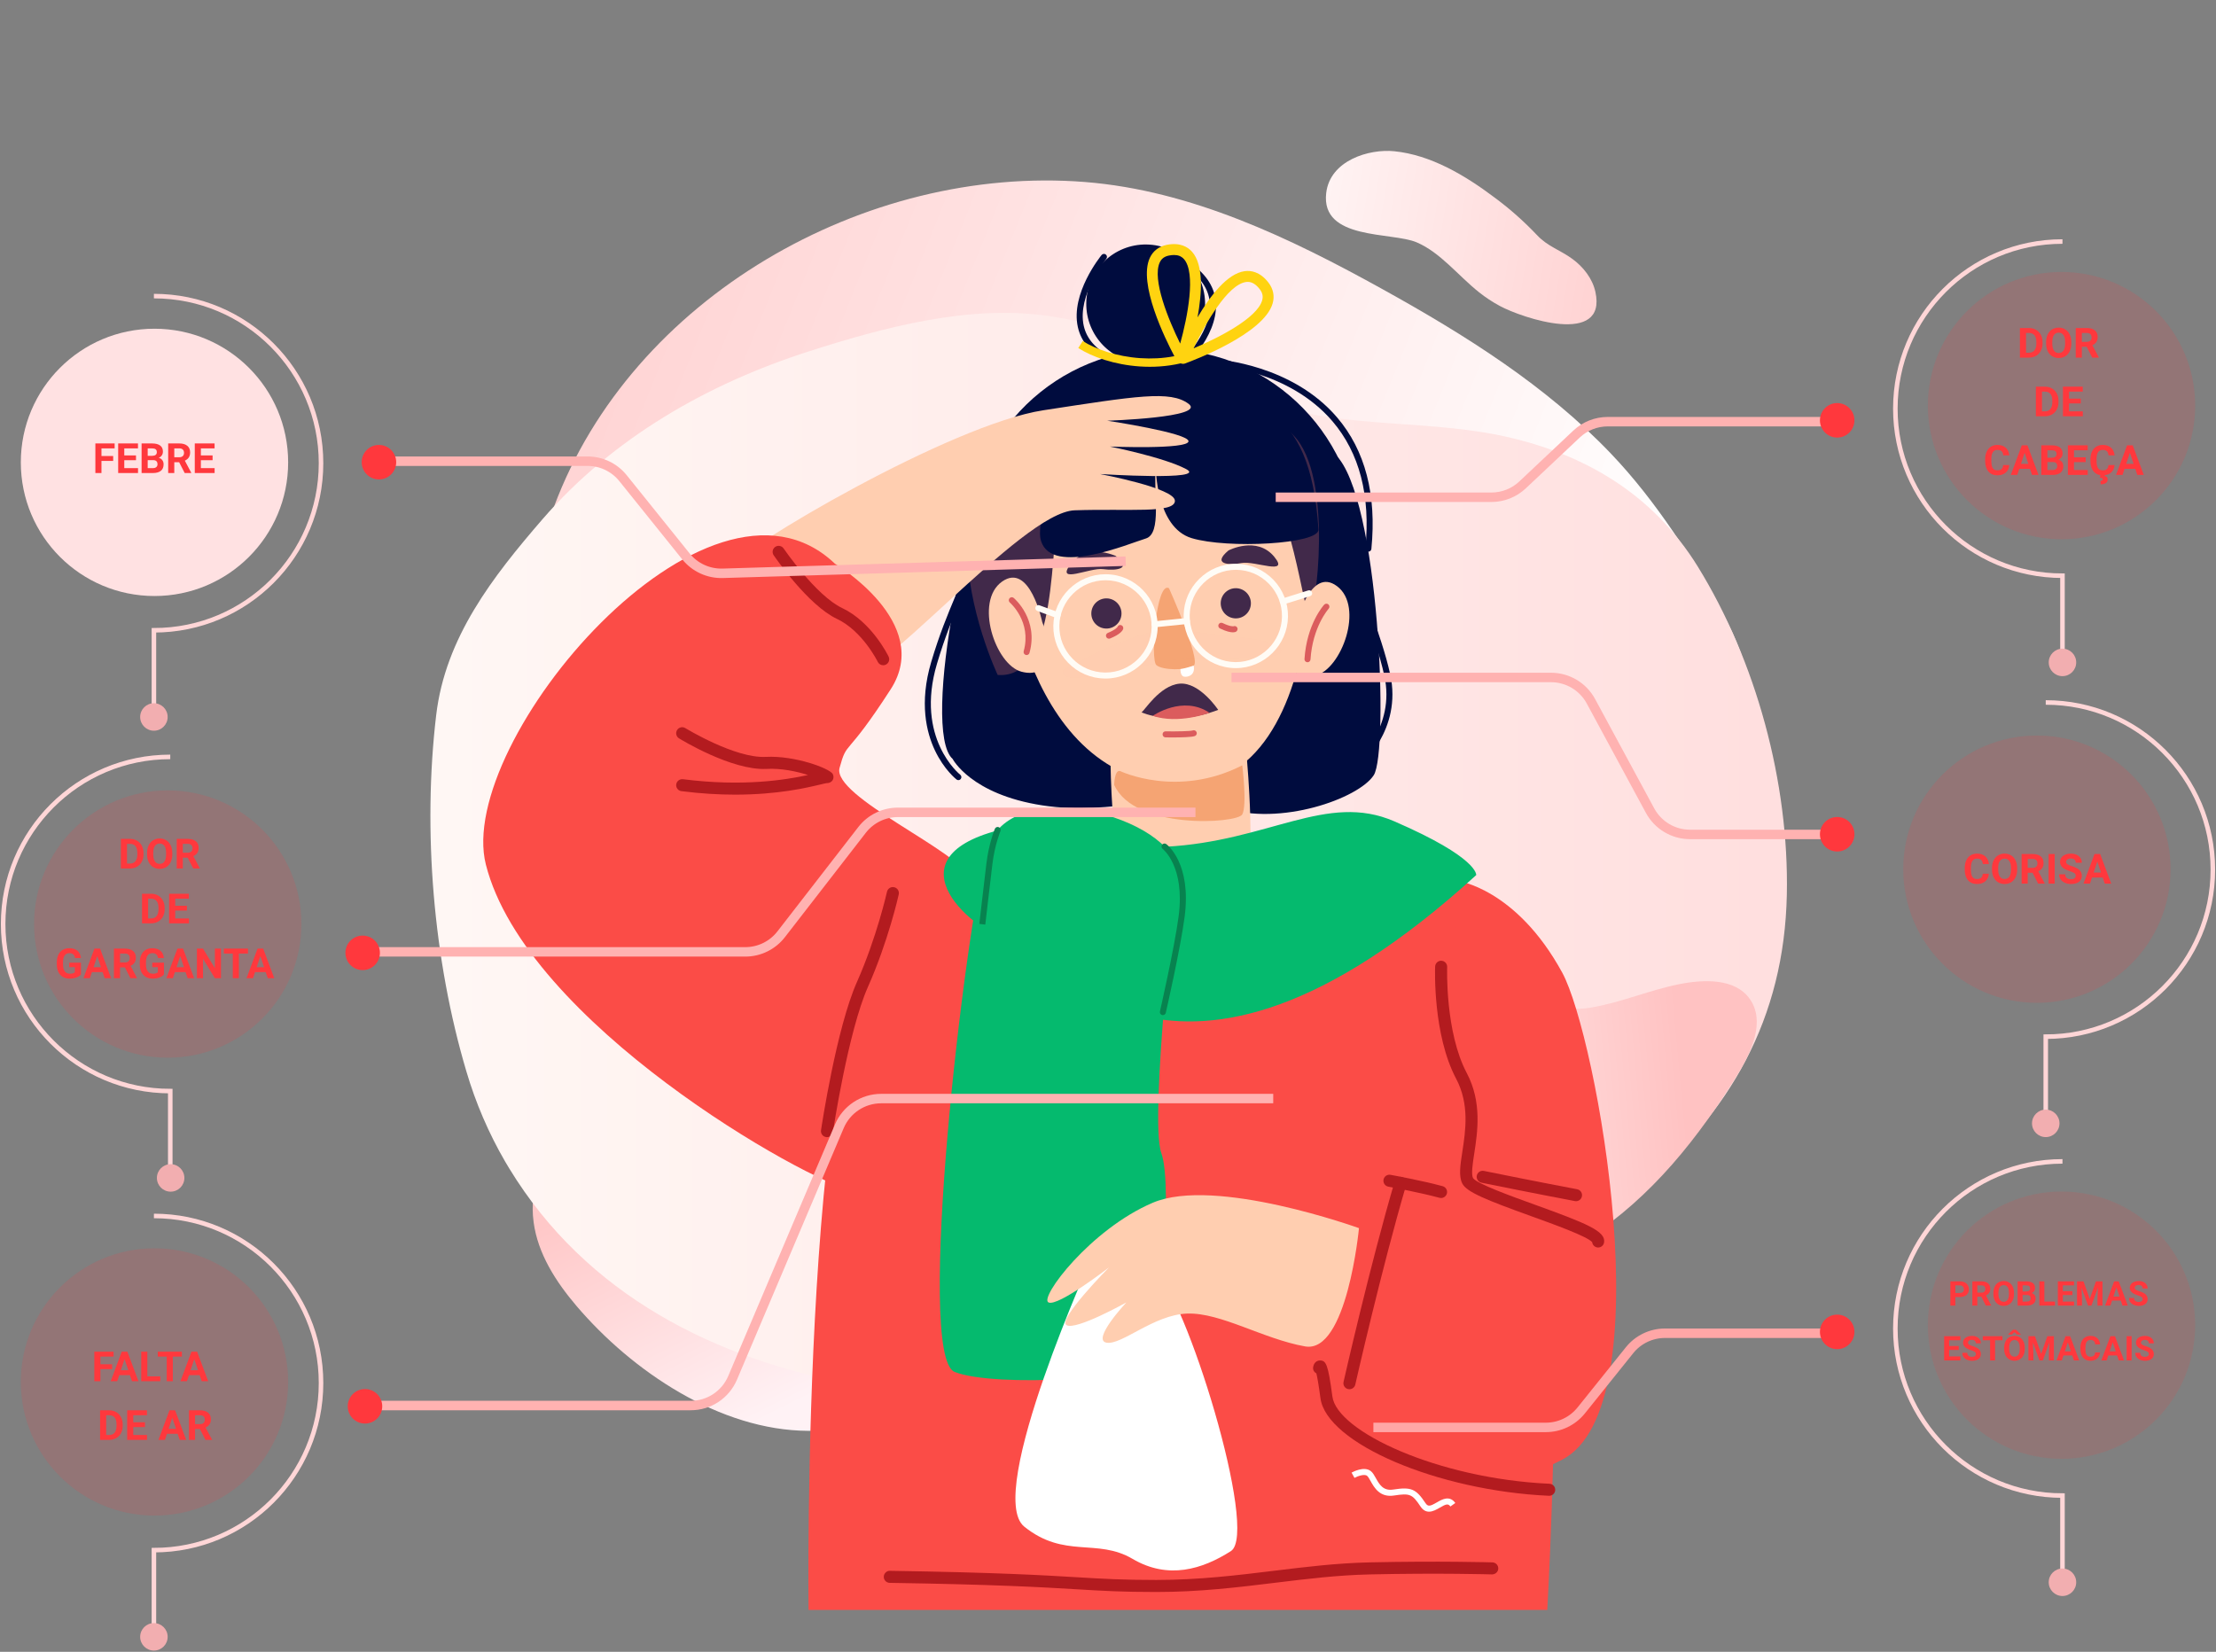 <svg width="1171" height="873" viewBox="0 0 1171 873" fill="none" xmlns="http://www.w3.org/2000/svg">
<rect x="0" y="0" width="1171" height="873" fill="#808080" stroke="none"/>
<path d="M541.104 722.831C505.933 743.162 469.065 756.386 427.087 756.213C380.298 756.016 333.915 724.621 304.603 690.165C293.712 677.367 284.188 662.576 281.98 645.921C276.894 607.444 312.105 596.499 343.809 596.987C361.679 597.253 378.962 602.206 396.052 607.116C424.425 615.277 456.066 616.005 482.685 629.678C491.62 634.283 498.837 640.469 508.731 643.19C524.123 647.426 540.84 647.672 556.5 651.221C569.875 654.278 585.35 660.518 587.872 673.999C590.443 687.827 577.653 699.319 565.999 707.178C557.754 712.767 549.485 718.002 541.104 722.831Z" fill="url(#paint0_linear)"/>
<path d="M292.8 267.685C333.798 157.432 457.155 86.983 573.386 96.194C629.435 100.644 681.635 125.711 730.793 152.964C774.122 176.984 817.026 203.829 851.439 239.921C874.934 264.556 895.142 296.035 911.325 326.079C935.538 371.07 939.394 435.736 876.184 446.41C861.354 448.916 847.466 446.764 832.717 445.517C820.784 444.501 810.529 449.375 798.64 450.363C768.718 452.857 738.371 449.048 709.089 443.054C649.407 430.812 592.113 408.355 531.679 399.621C482.158 392.487 431.73 394.892 383.114 406.708C362.604 411.695 341.399 418.41 320.815 413.734C270.076 402.19 275.467 336.231 283.946 297.793C286.181 287.56 289.14 277.499 292.8 267.685V267.685Z" fill="url(#paint1_linear)"/>
<path d="M792.509 161.679C804.569 168.201 849.33 183.109 843.062 154.285C841.491 147.107 836.558 140.971 830.873 136.825C824.365 132.061 817.882 130.314 812.235 124.29C805.354 117.033 797.931 110.445 790.063 104.614C773.912 92.421 755.963 81.897 736.832 79.935C723.415 78.564 702.791 84.786 700.803 102.038C697.901 127.154 735.452 122.429 748.644 128.092C761.158 133.446 770.486 145.627 781.515 154.422C784.998 157.194 788.679 159.623 792.509 161.679V161.679Z" fill="url(#paint2_linear)"/>
<path d="M588.693 174.827C614.29 182.519 635.899 198.124 660.184 209.006C700.615 227.12 748.483 221.127 791.926 229.97C836.226 238.999 873.347 260.801 897.191 299.487C927.983 349.418 945.44 413.489 944.213 472.875C942.855 538.246 914.357 588.428 864.751 629.388C815.174 670.325 755.988 698.257 694.502 716.089C688.57 717.814 682.619 719.419 676.619 720.929C541.845 754.768 350.563 751.261 269.103 617.528C268.357 616.306 267.629 615.08 266.895 613.836C258.204 598.843 251.339 582.863 246.447 566.237C228.958 507.334 223.276 438.982 230.489 377.981C235.331 336.916 260.321 304.898 286.665 274.42C323.678 231.601 373.853 202.877 427.337 185.728C466.943 173.031 512.012 160.897 553.895 166.978C565.674 168.721 577.306 171.345 588.693 174.827Z" fill="url(#paint3_linear)"/>
<path d="M902.258 591.85C878.601 624.876 850.466 652.125 812.152 669.277C769.445 688.392 714.243 678.916 673.331 659.613C658.132 652.445 643.356 642.897 634.477 628.635C613.977 595.678 641.541 571.187 670.626 558.559C687.016 551.433 704.803 548.818 722.397 546.245C751.612 541.979 780.737 529.595 810.625 531.075C820.665 531.586 829.79 534.246 839.926 532.645C855.695 530.157 871.026 523.488 886.756 520.264C900.202 517.533 916.873 516.838 924.73 528.078C932.774 539.616 925.86 555.36 918.484 567.325C913.278 575.816 907.903 583.996 902.258 591.85Z" fill="url(#paint4_linear)"/>
<path d="M506.432 412.303C506.091 412.303 505.748 412.194 505.455 411.969C505.188 411.759 498.859 406.76 494.026 396.563C489.594 387.211 485.658 371.535 492.066 349.922C496.412 335.26 500.768 324.837 504.609 315.635C511.583 298.941 516.623 286.879 517.03 261.307C517.043 260.432 517.689 259.681 518.643 259.742C519.525 259.758 520.225 260.477 520.212 261.358C519.795 287.54 514.389 300.481 507.545 316.863C503.734 325.989 499.416 336.329 495.117 350.828C483.431 390.231 507.17 409.27 507.412 409.455C508.102 409.996 508.226 410.995 507.689 411.689C507.374 412.093 506.906 412.303 506.432 412.303Z" fill="#000C3E"/>
<path d="M636.799 161.036C636.561 178.37 622.316 192.233 604.979 191.994C587.645 191.756 573.785 177.511 574.021 160.174C574.259 142.84 588.507 128.98 605.841 129.216C623.175 129.454 637.038 143.702 636.799 161.036Z" fill="#000C3E"/>
<path d="M503.394 401.09C503.394 401.09 513.051 419.859 550.808 425.646C588.563 431.431 617.749 417.125 647.024 426.963C676.299 436.805 717.907 422.092 725.928 409.699C733.952 397.306 729.001 262.283 705.577 240.18C682.153 218.076 561.792 202.021 536.433 229.139C511.075 256.26 486.55 386.269 503.394 401.09Z" fill="#000C3E"/>
<path d="M717.938 289.381C717.155 346.509 670.209 392.186 613.078 391.403C555.95 390.62 510.273 343.671 511.055 286.543C511.841 229.415 558.788 183.738 615.916 184.52C673.044 185.306 718.721 232.253 717.938 289.381Z" fill="#000C3E"/>
<path d="M529.966 286.087C529.966 286.087 537.198 411.521 622.201 414.925C707.201 418.33 702.915 241.46 671.801 225.364C640.687 209.271 512.587 215.472 529.966 286.087Z" fill="#FFCEB0"/>
<path d="M617.744 310.892C617.744 310.892 634.871 349.146 630.761 351.806C626.65 354.462 614.432 354.297 611.075 351.535C607.719 348.773 611.012 306.727 617.744 310.892Z" fill="#F5A473"/>
<path d="M592.633 324.427C592.522 328.83 588.863 332.311 584.46 332.2C580.056 332.092 576.575 328.433 576.687 324.029C576.795 319.626 580.454 316.145 584.86 316.253C589.264 316.364 592.745 320.023 592.633 324.427Z" fill="#41294A"/>
<path d="M661.01 319.046C660.899 323.449 657.24 326.93 652.836 326.819C648.433 326.711 644.952 323.052 645.064 318.648C645.172 314.244 648.831 310.764 653.237 310.872C657.641 310.983 661.122 314.642 661.01 319.046Z" fill="#41294A"/>
<path d="M595.202 217.554C595.202 217.554 565.118 232.995 559.986 260.759C554.851 288.523 559.525 359.192 527.205 356.714C527.205 356.714 461.451 218.197 595.202 217.554" fill="#41294A"/>
<path d="M611.256 217.774C608.542 219.817 642.679 218.923 662.759 242.121C682.842 265.319 688.881 324.343 691.926 325.368C694.971 326.396 705.257 251.736 683.329 229.9C661.4 208.067 626.7 206.152 611.256 217.774Z" fill="#41294A"/>
<path d="M684.725 330.584C684.725 330.584 692.103 298.964 706.542 309.814C720.98 320.664 708.938 353.808 694.998 357.12C681.062 360.432 677.372 346.967 684.725 330.584Z" fill="#FFCEB0"/>
<path d="M550.746 328.747C550.746 328.747 544.236 296.936 529.505 307.385C514.777 317.834 525.906 351.299 539.747 354.993C553.591 358.684 557.647 345.327 550.746 328.747Z" fill="#FFCEB0"/>
<path d="M649.183 290.911C649.183 290.911 664.195 282.992 673.444 294.37C681.58 304.373 663.011 296.266 656.177 297.561C649.339 298.859 640.31 298.293 649.183 290.911Z" fill="#41294A"/>
<path d="M589.527 293.794C589.527 293.794 574.13 286.651 565.473 298.484C557.859 308.891 575.989 299.845 582.883 300.794C589.775 301.739 598.767 300.711 589.527 293.794Z" fill="#41294A"/>
<path d="M643.732 375.181C643.732 375.181 633.939 360.382 623.344 361.315C612.745 362.25 604.622 375.89 603.197 376.463C603.197 376.463 619.736 384.229 643.732 375.181" fill="#41294A"/>
<path d="M584.172 306.668C570.914 306.668 559.979 317.461 559.794 330.722C559.708 337.232 562.158 343.392 566.702 348.062C571.245 352.73 577.332 355.349 583.845 355.438L584.185 355.441C597.443 355.441 608.379 344.652 608.56 331.39C608.745 317.947 597.959 306.859 584.513 306.671L584.172 306.668ZM584.185 358.623L583.8 358.619C576.438 358.521 569.556 355.555 564.42 350.28C559.285 345.002 556.514 338.04 556.612 330.677C556.819 315.685 569.183 303.486 584.172 303.486L584.557 303.49C599.757 303.7 611.949 316.236 611.742 331.432C611.539 346.424 599.174 358.623 584.185 358.623Z" fill="#FFFCF6"/>
<path d="M653.038 301.156C639.777 301.156 628.841 311.949 628.66 325.21C628.475 338.65 639.264 349.741 652.707 349.926L653.048 349.929C666.309 349.929 677.245 339.14 677.426 325.878C677.515 319.365 675.062 313.206 670.522 308.535C665.978 303.87 659.891 301.249 653.378 301.159L653.038 301.156ZM653.048 353.111L652.666 353.108C637.463 352.898 625.271 340.362 625.478 325.166C625.685 310.173 638.046 297.975 653.038 297.975L653.423 297.978C660.786 298.076 667.668 301.042 672.8 306.317C677.938 311.596 680.71 318.557 680.608 325.92C680.401 340.912 668.037 353.111 653.048 353.111Z" fill="#FFFCF6"/>
<path d="M558.887 326.728C558.705 326.728 558.517 326.696 558.339 326.632L548.135 322.884C547.311 322.579 546.888 321.666 547.191 320.838C547.493 320.017 548.412 319.601 549.233 319.896L559.434 323.641C560.261 323.947 560.681 324.86 560.379 325.687C560.143 326.33 559.536 326.728 558.887 326.728Z" fill="#FFFCF6"/>
<path d="M677.873 319.497C677.196 319.497 676.566 319.061 676.356 318.38C676.092 317.544 676.559 316.65 677.399 316.385L691.345 312.033C692.178 311.766 693.076 312.24 693.337 313.076C693.601 313.916 693.133 314.807 692.293 315.071L678.347 319.427C678.192 319.475 678.029 319.497 677.873 319.497Z" fill="#FFFCF6"/>
<path d="M610.759 246.943C610.759 246.943 610.788 278.674 629.69 284.404C648.59 290.138 697.21 287.608 696.717 279.854C692.265 209.847 659.357 213.369 631.873 204.409C583.673 188.701 544.251 267.401 550.153 286.002C556.055 304.599 596.737 287.233 605.445 284.617C614.151 281.999 609.327 260.436 610.759 246.943" fill="#000C3E"/>
<g opacity="0.21">
<g opacity="0.21">
<path opacity="0.21" d="M562.015 354.112C562.015 354.112 604.895 329.371 623.715 332.83C642.535 336.291 675.565 336.832 677.06 343.584C678.559 350.332 635.185 347.291 621.844 348.589C608.503 349.887 557.287 365.245 562.015 354.112Z" fill="#DB5C5D"/>
</g>
</g>
<path d="M586.013 337.556C585.386 337.556 584.791 337.184 584.539 336.564C584.209 335.752 584.6 334.823 585.414 334.492C589.726 332.736 590.524 331.352 590.531 331.339C590.814 330.506 591.686 330.118 592.526 330.413C593.356 330.697 593.773 331.664 593.49 332.498C593.289 333.083 592.204 335.164 586.611 337.439C586.413 337.518 586.213 337.556 586.013 337.556Z" fill="#DB5C5D"/>
<path d="M651.524 334.188C650.242 334.188 648.078 333.8 644.68 332.143C643.888 331.761 643.56 330.809 643.945 330.017C644.327 329.228 645.284 328.904 646.07 329.285C650.261 331.325 651.82 330.984 651.839 330.984C652.65 330.644 653.516 331.042 653.859 331.85C654.203 332.658 653.764 333.613 652.952 333.959C652.742 334.048 652.291 334.188 651.524 334.188Z" fill="#DB5C5D"/>
<path d="M610.128 331.541C609.323 331.541 608.629 330.934 608.546 330.113C608.457 329.238 609.094 328.455 609.969 328.369L627.042 326.626C627.898 326.517 628.696 327.17 628.785 328.045C628.875 328.92 628.238 329.702 627.363 329.788L610.29 331.532C610.236 331.538 610.182 331.541 610.128 331.541Z" fill="#FFFCF6"/>
<path d="M586.487 191.566C586.255 191.566 586.016 191.515 585.794 191.404C576.767 187.016 571.307 180.758 569.557 172.8C565.676 155.132 581.46 135.584 582.135 134.759C582.695 134.079 583.694 133.98 584.371 134.537C585.052 135.094 585.154 136.093 584.597 136.774C584.441 136.964 569.112 155.969 572.666 172.126C574.196 179.081 579.08 184.605 587.184 188.547C587.973 188.929 588.304 189.883 587.919 190.672C587.645 191.235 587.079 191.566 586.487 191.566Z" fill="#000C3E"/>
<path d="M622.817 196.295C622.375 196.295 621.936 196.11 621.621 195.754C621.041 195.092 621.105 194.09 621.767 193.507C621.951 193.345 640.196 177.122 639.343 160.599C638.977 153.488 635.067 147.236 627.72 142.014C627.004 141.508 626.835 140.516 627.345 139.797C627.854 139.084 628.846 138.915 629.562 139.424C637.742 145.234 642.105 152.307 642.521 160.446C643.444 178.509 624.665 195.197 623.864 195.9C623.561 196.164 623.189 196.295 622.817 196.295Z" fill="#000C3E"/>
<path d="M717.447 405.181C716.986 405.181 716.528 404.984 716.213 404.593C715.659 403.915 715.761 402.913 716.442 402.356C716.652 402.184 737.578 384.707 731.517 357.058C729.181 346.399 725.087 334.671 720.75 322.256C713.231 300.725 705.455 278.459 704.822 256.874C704.797 255.993 705.49 255.265 706.368 255.236C707.192 255.265 707.978 255.901 708.004 256.779C708.624 277.874 716.315 299.904 723.753 321.206C728.122 333.717 732.249 345.53 734.625 356.374C741.113 385.98 718.679 404.641 718.449 404.825C718.154 405.064 717.8 405.181 717.447 405.181Z" fill="#000C3E"/>
<path d="M723.098 291.552C723.047 291.552 722.993 291.549 722.939 291.546C722.067 291.46 721.428 290.68 721.513 289.805C724.262 261.968 718.405 239.375 704.109 222.642C681.09 195.709 643.691 193.236 643.319 193.214C642.441 193.163 641.77 192.412 641.824 191.531C641.871 190.656 642.626 189.962 643.501 190.039C643.892 190.061 682.639 192.619 706.527 220.574C721.408 237.991 727.517 261.389 724.679 290.117C724.6 290.941 723.906 291.552 723.098 291.552Z" fill="#000C3E"/>
<path d="M609.154 378.321C609.154 378.321 625.008 367.198 639.167 376.734C639.167 376.734 622.635 382.929 609.154 378.321Z" fill="#DB5C5D"/>
<path d="M619.644 389.741C618.079 389.741 616.733 389.725 615.903 389.713C615.025 389.7 614.325 388.978 614.337 388.096C614.35 387.218 614.951 386.505 615.954 386.531C621.961 386.61 629.139 386.464 630.256 386.041C631.073 385.729 631.996 386.136 632.311 386.954C632.626 387.775 632.225 388.688 631.407 389.006C629.816 389.624 623.911 389.741 619.644 389.741Z" fill="#DB5C5D"/>
<path d="M542.48 346.204C542.337 346.204 542.194 346.185 542.051 346.144C541.204 345.908 540.711 345.033 540.946 344.184C545.299 328.584 533.743 318.539 533.625 318.437C532.957 317.871 532.874 316.865 533.444 316.194C534.01 315.526 535.016 315.443 535.687 316.016C536.228 316.474 548.907 327.499 544.01 345.043C543.813 345.743 543.177 346.204 542.48 346.204Z" fill="#DB5C5D"/>
<path d="M690.92 350.004C690.885 350.004 690.853 350.004 690.815 350.001C689.94 349.943 689.275 349.186 689.329 348.311C690.519 329.847 699.367 319.978 699.746 319.567C700.338 318.918 701.343 318.874 701.989 319.465C702.638 320.057 702.683 321.063 702.094 321.712C702.008 321.807 693.618 331.235 692.508 348.515C692.45 349.358 691.75 350.004 690.92 350.004Z" fill="#DB5C5D"/>
<path d="M658.972 401.942C658.972 401.942 664.031 458.535 657.318 467.485C650.604 476.439 608.084 469.722 596.893 467.485C585.703 465.249 585.681 371.648 587.94 377.97C606.623 430.186 657.684 383.978 658.972 401.942Z" fill="#FFCEB0"/>
<path d="M591.986 407.539C591.986 407.539 622.152 422.039 656.445 404.488C656.445 404.488 659.111 425.57 656.445 430.432C653.782 435.294 599.46 438.768 588.766 414.806C588.766 414.806 588.9 406.499 591.986 407.539" fill="#F5A473"/>
<path d="M427.249 850.877H817.622C817.622 850.877 837.562 511.475 788.662 474.567C739.759 437.656 524.486 456.094 473.804 487.622C423.122 519.149 427.249 850.877 427.249 850.877Z" fill="#FB4C47"/>
<path d="M622.153 460.778C622.153 460.778 607.106 591.242 613.674 609.4C620.237 627.558 611.828 708.066 609.155 718.531C606.48 728.995 525.374 733.44 504.445 725.069C483.515 716.698 509.777 491.046 521.492 449.299C533.211 407.548 620.864 432.146 622.153 460.778Z" fill="#05BA6E"/>
<path d="M383.969 300.933C383.969 300.933 416.598 363.425 439.465 364.004C462.335 364.584 539.454 270.668 567.889 269.701C596.328 268.737 620.747 271.496 620.859 264.718C620.97 257.938 581.307 250.537 581.307 250.537C581.307 250.537 638.667 254.19 626.802 247.916C614.941 241.641 586.515 236 586.515 236C586.515 236 627.741 237.664 628.04 233.254C628.339 228.844 585.118 222.35 585.118 222.35C585.118 222.35 637.712 220.671 628.094 213.435C618.472 206.2 600.365 209.34 551.389 216.821C502.409 224.301 391.602 289.689 383.969 300.933Z" fill="#FFCEB0"/>
<path d="M441.214 297.939C441.214 297.939 493.41 329.031 470.683 364.266C446.483 401.785 447.838 390.639 443.654 405.819C439.467 420.999 508.441 450.564 511.578 463.558C514.715 476.549 482.201 636.332 451.745 629.775C425.235 624.07 277.915 540.467 256.743 456.921C240.332 392.15 374.102 233.722 441.214 297.939Z" fill="#FB4C47"/>
<path d="M577.845 662.399C577.845 662.399 520.011 789.802 541.274 806.862C562.538 823.92 579.672 812.806 598.476 823.878C617.283 834.951 635.323 829.415 650.43 819.78C665.537 810.143 626.22 683.392 609.958 671.324C593.697 659.252 580.776 655.778 577.845 662.399Z" fill="white"/>
<path d="M770.001 465.501C770.001 465.501 801.099 469.297 825.51 514.001C843.824 547.541 879.304 743.53 825.51 771.455C771.716 799.378 721.261 784.772 701.736 765.954C682.209 747.136 716.95 650.155 740.108 642.916C763.268 635.68 770.001 465.501 770.001 465.501Z" fill="#FB4C47"/>
<path d="M780.071 462.497C780.071 462.497 781.525 453.435 736.742 434.055C701.004 418.589 670.393 444.692 615.88 447.501C561.368 450.314 566.287 428.707 527.727 438.748C468.222 454.24 515.598 493.245 534.772 497.623C553.945 502.001 618.181 609.986 780.071 462.497Z" fill="#05BA6E"/>
<path d="M623.78 353.601C623.78 353.601 623.614 357.292 625.733 357.626C627.852 357.96 631.769 356.776 630.76 351.803C630.76 351.803 625.447 353.512 623.78 353.601Z" fill="white"/>
<path d="M844.514 659.319C844.365 659.319 844.212 659.31 844.059 659.287C842.589 659.077 841.501 657.894 841.345 656.484C838.695 653.42 820.899 647.003 809.028 642.72C785.509 634.234 774.961 630.038 772.693 625.446C770.768 621.555 771.63 615.942 772.721 608.838C774.449 597.593 776.603 583.594 769.463 570.11C757.134 546.823 758.308 512.282 758.365 510.824C758.435 509.068 759.953 507.662 761.665 507.767C763.421 507.834 764.789 509.313 764.726 511.066C764.71 511.41 763.564 545.372 775.089 567.132C783.212 582.48 780.784 598.271 779.012 609.802C778.162 615.322 777.364 620.537 778.398 622.627C780.326 625.602 798.898 632.303 811.185 636.735C838.879 646.726 848.494 650.744 847.658 656.589C847.432 658.177 846.07 659.319 844.514 659.319Z" fill="#B31B1F"/>
<path d="M761.5 633.159C761.223 633.159 760.943 633.124 760.66 633.048C750.148 630.181 733.816 627.197 733.654 627.165C731.923 626.853 730.777 625.195 731.092 623.468C731.407 621.737 733.059 620.572 734.793 620.906C735.47 621.027 751.554 623.967 762.334 626.907C764.03 627.372 765.029 629.119 764.567 630.814C764.182 632.23 762.9 633.159 761.5 633.159Z" fill="#B31B1F"/>
<path d="M818.653 790.54C818.602 790.54 818.555 790.54 818.507 790.537C759.613 787.868 700.935 762.78 697.763 738.917C696.767 731.417 696.048 727.666 695.603 725.811C694.413 725.219 693.691 723.953 693.904 722.569C694.308 719.947 696.083 719.018 697.493 719.018H697.528C700.732 719.053 701.795 720.93 704.073 738.08C706.535 756.604 759.957 781.514 818.793 784.18C820.55 784.26 821.908 785.746 821.829 787.502C821.752 789.21 820.343 790.54 818.653 790.54Z" fill="#B31B1F"/>
<path d="M713.077 734.227C712.845 734.227 712.609 734.201 712.371 734.15C710.659 733.762 709.583 732.057 709.972 730.342C710.108 729.728 724.025 668.384 737.032 624.256C737.529 622.57 739.31 621.603 740.984 622.105C742.67 622.602 743.634 624.371 743.135 626.057C730.185 669.987 716.316 731.134 716.179 731.748C715.842 733.224 714.531 734.227 713.077 734.227Z" fill="#B31B1F"/>
<path d="M437 600.995C436.844 600.995 436.682 600.982 436.523 600.96C434.786 600.699 433.59 599.077 433.85 597.343C434.178 595.147 442.034 543.301 452.814 519.04C463.294 495.463 468.659 471.559 468.713 471.32C469.088 469.605 470.784 468.533 472.508 468.902C474.223 469.284 475.305 470.986 474.923 472.701C474.704 473.7 469.365 497.468 458.63 521.627C448.2 545.098 440.22 597.756 440.141 598.284C439.905 599.866 438.547 600.995 437 600.995Z" fill="#B31B1F"/>
<path d="M388.497 419.978C380.027 419.978 370.536 419.462 360.088 418.132C358.344 417.91 357.109 416.319 357.332 414.575C357.552 412.832 359.184 411.619 360.889 411.82C392.707 415.873 415.31 412.141 426.961 409.599C421.158 407.744 413.028 405.937 404.915 406.379C386.658 407.238 359.944 390.929 358.815 390.229C357.319 389.306 356.858 387.346 357.781 385.851C358.703 384.355 360.667 383.887 362.159 384.817C362.42 384.976 388.351 400.817 404.587 400.022C420.054 399.207 438.371 406.096 440.035 409.052C440.63 410.105 440.582 411.473 439.904 412.475C439.274 413.401 437.97 413.958 436.825 413.888C436.322 413.945 434.833 414.302 433.385 414.645C426.427 416.312 411.091 419.975 388.497 419.978Z" fill="#B31B1F"/>
<path d="M466.708 351.595C465.525 351.595 464.389 350.933 463.841 349.8C463.762 349.638 455.817 333.5 442.288 327.105C426.93 319.841 409.561 294.524 408.829 293.452C407.84 291.998 408.215 290.015 409.666 289.029C411.123 288.043 413.099 288.421 414.085 289.866C414.257 290.114 431.213 314.823 445.012 321.349C460.602 328.727 469.212 346.287 469.572 347.029C470.335 348.613 469.67 350.51 468.089 351.273C467.644 351.493 467.173 351.595 466.708 351.595Z" fill="#B31B1F"/>
<path d="M614.497 536.502C614.379 536.502 614.258 536.489 614.141 536.46C613.285 536.266 612.747 535.41 612.944 534.558C613.021 534.22 620.609 501.048 622.83 484.197C626.289 457.926 614.522 448.762 614.405 448.673C613.702 448.145 613.555 447.152 614.077 446.449C614.599 445.743 615.585 445.593 616.292 446.112C616.842 446.516 629.709 456.319 625.983 484.611C623.746 501.614 616.123 534.933 616.047 535.264C615.878 536.005 615.222 536.502 614.497 536.502Z" fill="#08824F"/>
<path d="M520.663 488.658L517.503 488.292C517.503 488.292 519.972 466.812 521.261 456.252C522.562 445.599 525.601 438.326 525.731 438.02C526.072 437.206 527.007 436.837 527.815 437.171C528.623 437.514 529.002 438.45 528.662 439.258C528.63 439.328 525.661 446.455 524.42 456.64C523.132 467.19 520.663 488.654 520.663 488.658Z" fill="#08824F"/>
<path d="M611.008 841.386C592.863 841.386 582.885 840.788 569.076 839.961C551.312 838.895 526.988 837.438 470.143 836.553C468.387 836.528 466.984 835.083 467.012 833.324C467.041 831.568 468.587 830.104 470.242 830.19C527.227 831.074 551.634 832.541 569.455 833.61C583.155 834.428 593.05 835.023 611.008 835.023C633.487 835.023 653.653 832.56 673.157 830.18C690.278 828.087 706.447 826.114 723.778 825.729C760.747 824.915 788.374 825.726 788.647 825.729C790.404 825.786 791.785 827.253 791.73 829.006C791.676 830.763 790.194 832.064 788.456 832.092C788.183 832.083 760.712 831.268 723.921 832.092C706.905 832.468 690.885 834.425 673.927 836.496C654.235 838.901 633.875 841.386 611.008 841.386Z" fill="#B31B1F"/>
<path d="M755.143 798.933C753.562 798.933 751.977 798.224 750.597 796.136C746.298 789.642 745 789.108 736.689 790.387C729.171 791.561 726.202 786.232 724.236 782.709C723.58 781.532 722.957 780.422 722.413 779.992C720.949 778.837 717.293 780.224 715.747 781.077L714.204 778.296C714.878 777.921 720.873 774.723 724.385 777.495C725.426 778.319 726.161 779.636 727.014 781.157C728.913 784.552 730.879 788.048 736.202 787.243C745.716 785.773 748.258 786.846 753.25 794.38C754.574 796.385 755.719 796.111 759.248 794.052C761.927 792.481 765.99 790.11 769.019 794.342L766.435 796.194C765.255 794.555 764.186 794.851 760.851 796.798C759.257 797.73 757.202 798.933 755.143 798.933Z" fill="white"/>
<path d="M718.124 649.085C718.124 649.085 642.125 621.605 609.153 635.662C576.181 649.715 549.009 685.949 554.042 688.345C559.076 690.744 586.012 669.852 586.012 669.852C586.012 669.852 558.544 697.61 563.638 700.388C568.732 703.165 595.201 688.345 595.201 688.345C595.201 688.345 576.725 708.097 584.66 709.608C592.595 711.12 609.608 694.845 627.349 694.234C645.094 693.62 667.455 707.642 689.638 711.59C711.818 715.536 718.124 649.085 718.124 649.085Z" fill="#FFCEB0"/>
<path d="M832.818 634.841C832.621 634.841 832.423 634.821 832.223 634.783C832 634.745 809.62 630.513 782.865 625.073C781.143 624.723 780.03 623.043 780.38 621.321C780.727 619.6 782.403 618.486 784.131 618.84C810.842 624.268 833.184 628.49 833.407 628.534C835.134 628.859 836.267 630.523 835.939 632.251C835.653 633.778 834.317 634.841 832.818 634.841Z" fill="#B31B1F"/>
<path fill-rule="evenodd" clip-rule="evenodd" d="M620.41 134.77C619.579 134.77 618.676 134.867 617.697 135.06C615.312 135.539 613.767 136.698 612.839 138.709C608.702 147.662 617.424 168.987 623.656 181.586C627.507 167.61 632.122 144.248 625.601 136.887C624.345 135.471 622.636 134.77 620.41 134.77ZM623.839 192.049C623.939 192.068 624.04 192.082 624.142 192.091C624.474 192.219 624.828 192.284 625.186 192.284C625.517 192.284 625.849 192.23 626.172 192.112C630.422 190.563 667.844 176.528 672.505 160.356C673.626 156.467 672.837 152.633 670.225 149.274C665.782 143.554 660.982 142.874 657.735 143.306C648.524 144.535 639.457 156.435 632.808 167.74C635.16 154.863 636.066 139.993 629.922 133.057C627.755 130.608 623.673 127.984 616.568 129.399C612.398 130.23 609.294 132.616 607.598 136.29C601.32 149.887 615.762 179.17 620.575 188.244C614.506 189.416 608.402 189.68 602.563 189.283C589.984 188.428 578.834 184.517 572.177 180.237L569.798 183.938C577.164 188.674 589.052 192.775 602.265 193.673C609.194 194.144 616.543 193.737 623.839 192.049ZM659.327 148.971C659.054 148.971 658.777 148.988 658.5 149.03C648.744 150.328 636.957 171.018 630.725 184.108C643.68 178.653 664.228 168.234 666.957 158.76C667.571 156.627 667.159 154.741 665.668 152.818C663.661 150.235 661.582 148.971 659.327 148.971Z" fill="#FFD310"/>
<path d="M197.27 243.75H310.515C317.784 243.75 324.662 247.045 329.218 252.711L362.458 294.048C367.173 299.911 374.363 303.224 381.883 302.998L594.85 296.597" stroke="#FFB2B1" stroke-width="5" stroke-linejoin="round"/>
<path d="M209.361 244.266C209.361 249.302 205.279 253.384 200.243 253.384C195.207 253.384 191.124 249.302 191.124 244.266C191.124 239.23 195.207 235.148 200.243 235.148C205.279 235.148 209.361 239.23 209.361 244.266Z" fill="#FF383D"/>
<path d="M11.001 244.367C11.001 205.357 42.625 173.733 81.635 173.733C120.645 173.733 152.266 205.357 152.266 244.367C152.266 283.377 120.645 315.001 81.635 315.001C42.625 315.001 11.001 283.377 11.001 244.367Z" fill="#FFE1E2"/>
<path d="M81.33 156.491C130.103 156.491 169.64 196.029 169.64 244.801C169.64 293.573 130.103 333.114 81.33 333.114V376.725" stroke="#FFD6D7" stroke-width="2.4" stroke-miterlimit="10"/>
<path d="M74.068 378.928C74.068 374.917 77.319 371.666 81.33 371.666C85.342 371.666 88.592 374.917 88.592 378.928C88.592 382.94 85.342 386.19 81.33 386.19C77.319 386.19 74.068 382.94 74.068 378.928Z" fill="#F2AEB0"/>
<path d="M59.807 243.608H53.619V250H50.397V234.359H60.58V236.97H53.619V241.009H59.807V243.608ZM71.859 243.222H65.672V247.411H72.934V250H62.449V234.359H72.912V236.97H65.672V240.697H71.859V243.222ZM74.824 250V234.359H80.303C82.201 234.359 83.64 234.725 84.621 235.455C85.602 236.178 86.093 237.242 86.093 238.646C86.093 239.412 85.896 240.089 85.502 240.676C85.108 241.256 84.56 241.682 83.858 241.954C84.66 242.155 85.291 242.559 85.749 243.168C86.215 243.777 86.447 244.521 86.447 245.402C86.447 246.906 85.967 248.045 85.008 248.818C84.048 249.592 82.68 249.986 80.904 250H74.824ZM78.047 243.189V247.411H80.808C81.567 247.411 82.158 247.232 82.58 246.874C83.01 246.509 83.225 246.007 83.225 245.37C83.225 243.938 82.483 243.211 81.001 243.189H78.047ZM78.047 240.912H80.432C82.057 240.883 82.87 240.235 82.87 238.968C82.87 238.259 82.662 237.75 82.247 237.442C81.839 237.127 81.191 236.97 80.303 236.97H78.047V240.912ZM94.665 244.274H92.098V250H88.875V234.359H94.686C96.534 234.359 97.959 234.771 98.962 235.595C99.965 236.418 100.466 237.582 100.466 239.086C100.466 240.153 100.233 241.045 99.768 241.761C99.309 242.47 98.611 243.035 97.673 243.458L101.057 249.85V250H97.598L94.665 244.274ZM92.098 241.664H94.697C95.507 241.664 96.133 241.46 96.577 241.052C97.021 240.636 97.243 240.067 97.243 239.344C97.243 238.606 97.032 238.026 96.609 237.604C96.194 237.181 95.553 236.97 94.686 236.97H92.098V241.664ZM112.336 243.222H106.148V247.411H113.41V250H102.926V234.359H113.389V236.97H106.148V240.697H112.336V243.222Z" fill="#FF383D"/>
<path d="M650.77 358.046H819.584C828.398 358.046 836.503 362.878 840.695 370.631L871.944 428.42C876.136 436.173 884.241 441.004 893.055 441.004H975.84" stroke="#FFB2B1" stroke-width="5" stroke-linejoin="round"/>
<path d="M979.944 440.905C979.944 445.941 975.862 450.024 970.826 450.024C965.79 450.024 961.708 445.941 961.708 440.905C961.708 435.869 965.79 431.787 970.826 431.787C975.862 431.787 979.944 435.869 979.944 440.905Z" fill="#FF383D"/>
<path opacity="0.15" d="M1005.73 459.367C1005.73 420.357 1037.36 388.733 1076.37 388.733C1115.38 388.733 1147 420.357 1147 459.367C1147 498.377 1115.38 530.001 1076.37 530.001C1037.36 530.001 1005.73 498.377 1005.73 459.367Z" fill="#FF383D"/>
<path d="M1081.03 371.266C1129.8 371.266 1169.34 410.804 1169.34 459.579C1169.34 508.351 1129.8 547.889 1081.03 547.889V591.502" stroke="#FFD6D7" stroke-width="2.4" stroke-miterlimit="10"/>
<path d="M1073.77 593.705C1073.77 589.693 1077.02 586.443 1081.03 586.443C1085.04 586.443 1088.29 589.693 1088.29 593.705C1088.29 597.717 1085.04 600.967 1081.03 600.967C1077.02 600.967 1073.77 597.717 1073.77 593.705Z" fill="#F2AEB0"/>
<path opacity="0.15" d="M11.001 730.367C11.001 691.357 42.625 659.733 81.635 659.733C120.645 659.733 152.266 691.357 152.266 730.367C152.266 769.377 120.645 801.001 81.635 801.001C42.625 801.001 11.001 769.377 11.001 730.367Z" fill="#FF383D"/>
<path d="M81.332 642.643C130.105 642.643 169.643 682.181 169.643 730.953C169.643 779.728 130.105 819.266 81.332 819.266V862.877" stroke="#FFD6D7" stroke-width="2.4" stroke-miterlimit="10"/>
<path d="M74.07 865.081C74.07 861.069 77.321 857.819 81.332 857.819C85.344 857.819 88.595 861.069 88.595 865.081C88.595 869.09 85.344 872.343 81.332 872.343C77.321 872.343 74.07 869.09 74.07 865.081Z" fill="#F2AEB0"/>
<path d="M186.74 742.835H365.033C374.666 742.835 383.365 737.075 387.127 728.208L443.54 595.234C447.302 586.366 456.002 580.607 465.634 580.607H672.809" stroke="#FFB2B1" stroke-width="5" stroke-linejoin="round"/>
<path d="M201.987 743.241C201.987 748.277 197.904 752.36 192.868 752.36C187.832 752.36 183.75 748.277 183.75 743.241C183.75 738.205 187.832 734.123 192.868 734.123C197.904 734.123 201.987 738.205 201.987 743.241Z" fill="#FF383D"/>
<path opacity="0.15" d="M159.268 488.367C159.268 449.357 127.644 417.733 88.634 417.733C49.624 417.733 18 449.357 18 488.367C18 527.377 49.624 559.001 88.634 559.001C127.644 559.001 159.268 527.377 159.268 488.367Z" fill="#FF383D"/>
<path d="M63.883 459V443.359H68.695C70.07 443.359 71.299 443.671 72.38 444.294C73.468 444.91 74.317 445.791 74.926 446.937C75.534 448.075 75.839 449.371 75.839 450.825V451.545C75.839 452.999 75.538 454.291 74.936 455.423C74.342 456.554 73.501 457.432 72.412 458.055C71.324 458.678 70.095 458.993 68.728 459H63.883ZM67.106 445.97V456.411H68.663C69.924 456.411 70.887 455.999 71.553 455.176C72.219 454.352 72.559 453.174 72.573 451.642V450.814C72.573 449.225 72.244 448.021 71.585 447.205C70.926 446.382 69.963 445.97 68.695 445.97H67.106ZM91.039 451.534C91.039 453.074 90.767 454.424 90.223 455.584C89.678 456.744 88.898 457.639 87.881 458.27C86.871 458.9 85.711 459.215 84.4 459.215C83.104 459.215 81.948 458.903 80.931 458.28C79.914 457.657 79.126 456.769 78.567 455.616C78.009 454.456 77.726 453.124 77.719 451.62V450.847C77.719 449.307 77.995 447.953 78.546 446.786C79.105 445.612 79.889 444.713 80.898 444.09C81.915 443.46 83.076 443.145 84.379 443.145C85.682 443.145 86.839 443.46 87.849 444.09C88.866 444.713 89.65 445.612 90.201 446.786C90.76 447.953 91.039 449.303 91.039 450.836V451.534ZM87.773 450.825C87.773 449.185 87.48 447.939 86.893 447.087C86.305 446.235 85.467 445.809 84.379 445.809C83.297 445.809 82.463 446.231 81.876 447.076C81.289 447.914 80.992 449.146 80.984 450.771V451.534C80.984 453.131 81.278 454.37 81.865 455.251C82.453 456.132 83.297 456.572 84.4 456.572C85.482 456.572 86.312 456.15 86.893 455.305C87.473 454.452 87.766 453.214 87.773 451.588V450.825ZM99.171 453.274H96.603V459H93.381V443.359H99.192C101.04 443.359 102.465 443.771 103.468 444.595C104.47 445.418 104.972 446.582 104.972 448.086C104.972 449.153 104.739 450.045 104.273 450.761C103.815 451.47 103.117 452.035 102.179 452.458L105.562 458.85V459H102.104L99.171 453.274ZM96.603 450.664H99.203C100.012 450.664 100.639 450.46 101.083 450.052C101.527 449.636 101.749 449.067 101.749 448.344C101.749 447.606 101.538 447.026 101.115 446.604C100.7 446.181 100.059 445.97 99.192 445.97H96.603V450.664ZM75.055 488V472.359H79.867C81.242 472.359 82.47 472.671 83.552 473.294C84.64 473.91 85.489 474.791 86.098 475.937C86.706 477.075 87.011 478.371 87.011 479.825V480.545C87.011 481.999 86.71 483.291 86.108 484.423C85.514 485.554 84.672 486.432 83.584 487.055C82.495 487.678 81.267 487.993 79.899 488H75.055ZM78.277 474.97V485.411H79.835C81.095 485.411 82.059 484.999 82.725 484.176C83.391 483.352 83.731 482.174 83.745 480.642V479.814C83.745 478.225 83.416 477.021 82.757 476.205C82.098 475.382 81.135 474.97 79.867 474.97H78.277ZM98.773 481.222H92.586V485.411H99.848V488H89.363V472.359H99.826V474.97H92.586V478.697H98.773V481.222ZM42.774 515.023C42.194 515.718 41.374 516.259 40.315 516.646C39.255 517.025 38.08 517.215 36.791 517.215C35.438 517.215 34.249 516.921 33.225 516.334C32.208 515.74 31.42 514.88 30.861 513.756C30.31 512.632 30.027 511.31 30.013 509.792V508.729C30.013 507.167 30.274 505.817 30.797 504.679C31.327 503.533 32.086 502.659 33.074 502.058C34.07 501.449 35.233 501.145 36.565 501.145C38.42 501.145 39.87 501.589 40.916 502.477C41.962 503.357 42.581 504.643 42.774 506.333H39.638C39.495 505.438 39.176 504.783 38.682 504.367C38.195 503.952 37.522 503.744 36.662 503.744C35.566 503.744 34.732 504.156 34.159 504.979C33.586 505.803 33.296 507.028 33.289 508.653V509.652C33.289 511.292 33.601 512.531 34.224 513.369C34.847 514.207 35.76 514.626 36.963 514.626C38.173 514.626 39.036 514.368 39.552 513.853V511.156H36.619V508.782H42.774V515.023ZM54.226 513.777H48.575L47.501 517H44.074L49.897 501.359H52.883L58.737 517H55.31L54.226 513.777ZM49.445 511.167H53.355L51.39 505.312L49.445 511.167ZM65.988 511.274H63.421V517H60.198V501.359H66.01C67.857 501.359 69.283 501.771 70.285 502.595C71.288 503.418 71.789 504.582 71.789 506.086C71.789 507.153 71.556 508.045 71.091 508.761C70.632 509.47 69.934 510.035 68.996 510.458L72.38 516.85V517H68.921L65.988 511.274ZM63.421 508.664H66.02C66.83 508.664 67.456 508.46 67.9 508.052C68.344 507.636 68.566 507.067 68.566 506.344C68.566 505.606 68.355 505.026 67.933 504.604C67.517 504.181 66.876 503.97 66.01 503.97H63.421V508.664ZM86.624 515.023C86.044 515.718 85.224 516.259 84.164 516.646C83.104 517.025 81.93 517.215 80.641 517.215C79.287 517.215 78.098 516.921 77.074 516.334C76.057 515.74 75.269 514.88 74.711 513.756C74.159 512.632 73.877 511.31 73.862 509.792V508.729C73.862 507.167 74.124 505.817 74.647 504.679C75.176 503.533 75.936 502.659 76.924 502.058C77.919 501.449 79.083 501.145 80.415 501.145C82.27 501.145 83.72 501.589 84.766 502.477C85.811 503.357 86.431 504.643 86.624 506.333H83.487C83.344 505.438 83.025 504.783 82.531 504.367C82.044 503.952 81.371 503.744 80.512 503.744C79.416 503.744 78.582 504.156 78.009 504.979C77.436 505.803 77.146 507.028 77.139 508.653V509.652C77.139 511.292 77.45 512.531 78.073 513.369C78.696 514.207 79.609 514.626 80.812 514.626C82.023 514.626 82.886 514.368 83.401 513.853V511.156H80.469V508.782H86.624V515.023ZM98.075 513.777H92.425L91.351 517H87.924L93.746 501.359H96.732L102.587 517H99.16L98.075 513.777ZM93.295 511.167H97.205L95.239 505.312L93.295 511.167ZM116.767 517H113.544L107.271 506.709V517H104.048V501.359H107.271L113.555 511.672V501.359H116.767V517ZM131.032 503.97H126.241V517H123.019V503.97H118.292V501.359H131.032V503.97ZM140.421 513.777H134.771L133.696 517H130.27L136.092 501.359H139.078L144.933 517H141.506L140.421 513.777ZM135.641 511.167H139.551L137.585 505.312L135.641 511.167Z" fill="#FF383D"/>
<path d="M89.973 400.026C41.2 400.026 1.663 439.564 1.663 488.339C1.663 537.111 41.2 576.649 89.973 576.649V620.263" stroke="#FFD6D7" stroke-width="2.4" stroke-miterlimit="10"/>
<path d="M97.433 622.546C97.433 618.534 94.182 615.283 90.171 615.283C86.162 615.283 82.908 618.534 82.908 622.546C82.908 626.557 86.162 629.808 90.171 629.808C94.182 629.808 97.433 626.557 97.433 622.546Z" fill="#F2AEB0"/>
<path d="M190.511 503.071H393.822C401.243 503.071 408.246 499.638 412.792 493.773L455.528 438.63C460.074 432.764 467.077 429.331 474.498 429.331H631.721" stroke="#FFB2B1" stroke-width="5" stroke-linejoin="round"/>
<path d="M200.761 503.587C200.761 508.623 196.678 512.705 191.642 512.705C186.606 512.705 182.524 508.623 182.524 503.587C182.524 498.551 186.606 494.468 191.642 494.468C196.678 494.468 200.761 498.551 200.761 503.587Z" fill="#FF383D"/>
<path opacity="0.13" d="M1160 700.367C1160 661.357 1128.38 629.733 1089.37 629.733C1050.36 629.733 1018.74 661.357 1018.74 700.367C1018.74 739.376 1050.36 771.001 1089.37 771.001C1128.38 771.001 1160 739.376 1160 700.367Z" fill="#FF383D"/>
<path d="M1089.87 613.802C1041.1 613.802 1001.56 653.34 1001.56 702.112C1001.56 750.887 1041.1 790.425 1089.87 790.425V834.036" stroke="#FFD6D7" stroke-width="2.4" stroke-miterlimit="10"/>
<path d="M1097.13 836.239C1097.13 832.228 1093.88 828.977 1089.86 828.977C1085.85 828.977 1082.6 832.228 1082.6 836.239C1082.6 840.248 1085.85 843.502 1089.86 843.502C1093.88 843.502 1097.13 840.248 1097.13 836.239Z" fill="#F2AEB0"/>
<path d="M725.738 754.401H816.846C824.124 754.401 831.009 751.099 835.565 745.422L861.096 713.606C865.651 707.93 872.536 704.627 879.814 704.627H973.995" stroke="#FFA6A6" stroke-width="5" stroke-linejoin="round"/>
<path d="M979.943 703.913C979.943 708.949 975.861 713.032 970.825 713.032C965.789 713.032 961.706 708.949 961.706 703.913C961.706 698.877 965.789 694.795 970.825 694.795C975.861 694.795 979.943 698.877 979.943 703.913Z" fill="#FF383D"/>
<path opacity="0.15" d="M1160 214.367C1160 175.357 1128.38 143.733 1089.37 143.733C1050.36 143.733 1018.74 175.357 1018.74 214.367C1018.74 253.377 1050.36 285.001 1089.37 285.001C1128.38 285.001 1160 253.377 1160 214.367Z" fill="#FF383D"/>
<path d="M1067.38 189V173.359H1072.2C1073.57 173.359 1074.8 173.671 1075.88 174.294C1076.97 174.91 1077.82 175.791 1078.43 176.937C1079.03 178.075 1079.34 179.371 1079.34 180.825V181.545C1079.34 182.999 1079.04 184.291 1078.44 185.423C1077.84 186.554 1077 187.432 1075.91 188.055C1074.82 188.678 1073.6 188.993 1072.23 189H1067.38ZM1070.61 175.97V186.411H1072.16C1073.42 186.411 1074.39 185.999 1075.05 185.176C1075.72 184.352 1076.06 183.174 1076.07 181.642V180.814C1076.07 179.225 1075.74 178.021 1075.08 177.205C1074.43 176.382 1073.46 175.97 1072.2 175.97H1070.61ZM1094.54 181.534C1094.54 183.074 1094.27 184.424 1093.72 185.584C1093.18 186.744 1092.4 187.639 1091.38 188.27C1090.37 188.9 1089.21 189.215 1087.9 189.215C1086.6 189.215 1085.45 188.903 1084.43 188.28C1083.41 187.657 1082.63 186.769 1082.07 185.616C1081.51 184.456 1081.23 183.124 1081.22 181.62V180.847C1081.22 179.307 1081.49 177.953 1082.05 176.786C1082.6 175.612 1083.39 174.713 1084.4 174.09C1085.42 173.46 1086.58 173.145 1087.88 173.145C1089.18 173.145 1090.34 173.46 1091.35 174.09C1092.37 174.713 1093.15 175.612 1093.7 176.786C1094.26 177.953 1094.54 179.303 1094.54 180.836V181.534ZM1091.27 180.825C1091.27 179.185 1090.98 177.939 1090.39 177.087C1089.81 176.235 1088.97 175.809 1087.88 175.809C1086.8 175.809 1085.96 176.231 1085.38 177.076C1084.79 177.914 1084.49 179.146 1084.48 180.771V181.534C1084.48 183.131 1084.78 184.37 1085.37 185.251C1085.95 186.132 1086.8 186.572 1087.9 186.572C1088.98 186.572 1089.81 186.15 1090.39 185.305C1090.97 184.452 1091.27 183.214 1091.27 181.588V180.825ZM1102.67 183.274H1100.1V189H1096.88V173.359H1102.69C1104.54 173.359 1105.97 173.771 1106.97 174.595C1107.97 175.418 1108.47 176.582 1108.47 178.086C1108.47 179.153 1108.24 180.045 1107.77 180.761C1107.32 181.47 1106.62 182.035 1105.68 182.458L1109.06 188.85V189H1105.6L1102.67 183.274ZM1100.1 180.664H1102.7C1103.51 180.664 1104.14 180.46 1104.58 180.052C1105.03 179.636 1105.25 179.067 1105.25 178.344C1105.25 177.606 1105.04 177.026 1104.62 176.604C1104.2 176.181 1103.56 175.97 1102.69 175.97H1100.1V180.664ZM1075.82 220V204.359H1080.63C1082 204.359 1083.23 204.671 1084.31 205.294C1085.4 205.91 1086.25 206.791 1086.86 207.937C1087.47 209.075 1087.77 210.371 1087.77 211.825V212.545C1087.77 213.999 1087.47 215.291 1086.87 216.423C1086.27 217.554 1085.43 218.432 1084.34 219.055C1083.26 219.678 1082.03 219.993 1080.66 220H1075.82ZM1079.04 206.97V217.411H1080.6C1081.86 217.411 1082.82 216.999 1083.49 216.176C1084.15 215.352 1084.49 214.174 1084.51 212.642V211.814C1084.51 210.225 1084.18 209.021 1083.52 208.205C1082.86 207.382 1081.9 206.97 1080.63 206.97H1079.04ZM1099.53 213.222H1093.35V217.411H1100.61V220H1090.12V204.359H1100.59V206.97H1093.35V210.697H1099.53V213.222ZM1061.76 245.79C1061.64 247.473 1061.02 248.798 1059.9 249.765C1058.78 250.731 1057.3 251.215 1055.47 251.215C1053.46 251.215 1051.89 250.542 1050.73 249.195C1049.59 247.842 1049.01 245.987 1049.01 243.631V242.675C1049.01 241.171 1049.28 239.846 1049.81 238.7C1050.34 237.554 1051.09 236.677 1052.08 236.068C1053.06 235.452 1054.21 235.145 1055.51 235.145C1057.32 235.145 1058.77 235.628 1059.87 236.595C1060.98 237.562 1061.61 238.919 1061.79 240.666H1058.56C1058.48 239.656 1058.2 238.926 1057.71 238.475C1057.24 238.016 1056.5 237.787 1055.51 237.787C1054.44 237.787 1053.63 238.174 1053.1 238.947C1052.57 239.714 1052.29 240.906 1052.28 242.524V243.706C1052.28 245.396 1052.53 246.632 1053.04 247.412C1053.56 248.193 1054.37 248.583 1055.47 248.583C1056.47 248.583 1057.21 248.357 1057.69 247.906C1058.19 247.448 1058.47 246.743 1058.54 245.79H1061.76ZM1072.71 247.777H1067.06L1065.99 251H1062.56L1068.38 235.359H1071.37L1077.22 251H1073.8L1072.71 247.777ZM1067.93 245.167H1071.84L1069.88 239.312L1067.93 245.167ZM1078.68 251V235.359H1084.16C1086.06 235.359 1087.5 235.725 1088.48 236.455C1089.46 237.178 1089.95 238.242 1089.95 239.646C1089.95 240.412 1089.76 241.089 1089.36 241.676C1088.97 242.256 1088.42 242.682 1087.72 242.954C1088.52 243.155 1089.15 243.559 1089.61 244.168C1090.07 244.777 1090.31 245.521 1090.31 246.402C1090.31 247.906 1089.83 249.045 1088.87 249.818C1087.91 250.592 1086.54 250.986 1084.76 251H1078.68ZM1081.91 244.189V248.411H1084.67C1085.43 248.411 1086.02 248.232 1086.44 247.874C1086.87 247.509 1087.08 247.007 1087.08 246.37C1087.08 244.938 1086.34 244.211 1084.86 244.189H1081.91ZM1081.91 241.912H1084.29C1085.92 241.883 1086.73 241.235 1086.73 239.968C1086.73 239.259 1086.52 238.75 1086.11 238.442C1085.7 238.127 1085.05 237.97 1084.16 237.97H1081.91V241.912ZM1102.14 244.222H1095.96V248.411H1103.22V251H1092.73V235.359H1103.2V237.97H1095.96V241.697H1102.14V244.222ZM1117.39 245.79C1117.27 247.473 1116.64 248.798 1115.52 249.765C1114.4 250.731 1112.93 251.215 1111.09 251.215C1109.09 251.215 1107.51 250.542 1106.36 249.195C1105.21 247.842 1104.64 245.987 1104.64 243.631V242.675C1104.64 241.171 1104.9 239.846 1105.43 238.7C1105.96 237.554 1106.72 236.677 1107.7 236.068C1108.69 235.452 1109.83 235.145 1111.14 235.145C1112.94 235.145 1114.39 235.628 1115.5 236.595C1116.6 237.562 1117.24 238.919 1117.41 240.666H1114.19C1114.11 239.656 1113.82 238.926 1113.34 238.475C1112.86 238.016 1112.12 237.787 1111.14 237.787C1110.06 237.787 1109.26 238.174 1108.72 238.947C1108.19 239.714 1107.92 240.906 1107.9 242.524V243.706C1107.9 245.396 1108.16 246.632 1108.67 247.412C1109.18 248.193 1109.99 248.583 1111.09 248.583C1112.09 248.583 1112.83 248.357 1113.32 247.906C1113.81 247.448 1114.09 246.743 1114.17 245.79H1117.39ZM1112.27 250.936L1112.16 251.559C1113.23 251.752 1113.77 252.371 1113.77 253.417C1113.77 254.205 1113.44 254.828 1112.78 255.286C1112.13 255.744 1111.21 255.974 1110.02 255.974L1109.94 254.18C1110.75 254.18 1111.15 253.89 1111.15 253.31C1111.15 253.009 1111.02 252.801 1110.78 252.687C1110.54 252.579 1110.16 252.507 1109.62 252.472L1109.95 250.936H1112.27ZM1128.33 247.777H1122.68L1121.61 251H1118.18L1124 235.359H1126.99L1132.85 251H1129.42L1128.33 247.777ZM1123.55 245.167H1127.46L1125.5 239.312L1123.55 245.167Z" fill="#FF383D"/>
<path d="M1089.87 127.65C1041.1 127.65 1001.56 167.188 1001.56 215.96C1001.56 264.733 1041.1 304.273 1089.87 304.273V347.884" stroke="#FFD6D7" stroke-width="2.4" stroke-miterlimit="10"/>
<path d="M1050.98 461.79C1050.85 463.473 1050.23 464.798 1049.11 465.765C1047.99 466.731 1046.51 467.215 1044.68 467.215C1042.68 467.215 1041.1 466.542 1039.94 465.195C1038.8 463.842 1038.23 461.987 1038.23 459.631V458.675C1038.23 457.171 1038.49 455.846 1039.02 454.7C1039.55 453.554 1040.31 452.677 1041.29 452.068C1042.28 451.452 1043.42 451.145 1044.72 451.145C1046.53 451.145 1047.98 451.628 1049.09 452.595C1050.19 453.562 1050.83 454.919 1051 456.666H1047.78C1047.7 455.656 1047.41 454.926 1046.93 454.475C1046.45 454.016 1045.71 453.787 1044.72 453.787C1043.65 453.787 1042.84 454.174 1042.31 454.947C1041.78 455.714 1041.51 456.906 1041.49 458.524V459.706C1041.49 461.396 1041.75 462.632 1042.25 463.412C1042.77 464.193 1043.58 464.583 1044.68 464.583C1045.68 464.583 1046.42 464.357 1046.91 463.906C1047.4 463.448 1047.68 462.743 1047.75 461.79H1050.98ZM1065.94 459.534C1065.94 461.074 1065.67 462.424 1065.12 463.584C1064.58 464.744 1063.8 465.639 1062.78 466.27C1061.77 466.9 1060.61 467.215 1059.3 467.215C1058.01 467.215 1056.85 466.903 1055.83 466.28C1054.82 465.657 1054.03 464.769 1053.47 463.616C1052.91 462.456 1052.63 461.124 1052.62 459.62V458.847C1052.62 457.307 1052.9 455.953 1053.45 454.786C1054.01 453.612 1054.79 452.713 1055.8 452.09C1056.82 451.46 1057.98 451.145 1059.28 451.145C1060.58 451.145 1061.74 451.46 1062.75 452.09C1063.77 452.713 1064.55 453.612 1065.1 454.786C1065.66 455.953 1065.94 457.303 1065.94 458.836V459.534ZM1062.67 458.825C1062.67 457.185 1062.38 455.939 1061.79 455.087C1061.21 454.235 1060.37 453.809 1059.28 453.809C1058.2 453.809 1057.36 454.231 1056.78 455.076C1056.19 455.914 1055.89 457.146 1055.89 458.771V459.534C1055.89 461.131 1056.18 462.37 1056.77 463.251C1057.35 464.132 1058.2 464.572 1059.3 464.572C1060.38 464.572 1061.21 464.15 1061.79 463.305C1062.37 462.452 1062.67 461.214 1062.67 459.588V458.825ZM1074.07 461.274H1071.5V467H1068.28V451.359H1074.09C1075.94 451.359 1077.37 451.771 1078.37 452.595C1079.37 453.418 1079.87 454.582 1079.87 456.086C1079.87 457.153 1079.64 458.045 1079.17 458.761C1078.72 459.47 1078.02 460.035 1077.08 460.458L1080.46 466.85V467H1077L1074.07 461.274ZM1071.5 458.664H1074.1C1074.91 458.664 1075.54 458.46 1075.98 458.052C1076.43 457.636 1076.65 457.067 1076.65 456.344C1076.65 455.606 1076.44 455.026 1076.02 454.604C1075.6 454.181 1074.96 453.97 1074.09 453.97H1071.5V458.664ZM1085.76 467H1082.54V451.359H1085.76V467ZM1096.87 462.896C1096.87 462.288 1096.65 461.822 1096.22 461.5C1095.79 461.171 1095.02 460.827 1093.9 460.469C1092.79 460.104 1091.9 459.745 1091.25 459.395C1089.47 458.435 1088.58 457.142 1088.58 455.517C1088.58 454.672 1088.82 453.92 1089.29 453.261C1089.77 452.595 1090.46 452.076 1091.35 451.703C1092.24 451.331 1093.24 451.145 1094.35 451.145C1095.47 451.145 1096.47 451.349 1097.34 451.757C1098.21 452.158 1098.89 452.727 1099.37 453.465C1099.86 454.202 1100.1 455.04 1100.1 455.979H1096.88C1096.88 455.262 1096.65 454.707 1096.2 454.313C1095.75 453.912 1095.12 453.712 1094.3 453.712C1093.51 453.712 1092.9 453.88 1092.46 454.217C1092.03 454.546 1091.81 454.983 1091.81 455.527C1091.81 456.036 1092.06 456.462 1092.57 456.806C1093.09 457.149 1093.84 457.472 1094.84 457.772C1096.67 458.324 1098.01 459.008 1098.84 459.824C1099.68 460.641 1100.1 461.658 1100.1 462.875C1100.1 464.229 1099.59 465.292 1098.56 466.065C1097.54 466.832 1096.16 467.215 1094.43 467.215C1093.23 467.215 1092.13 466.996 1091.14 466.56C1090.15 466.116 1089.4 465.51 1088.88 464.744C1088.36 463.978 1088.1 463.09 1088.1 462.08H1091.33C1091.33 463.806 1092.37 464.669 1094.43 464.669C1095.19 464.669 1095.79 464.515 1096.22 464.207C1096.65 463.892 1096.87 463.455 1096.87 462.896ZM1111.12 463.777H1105.47L1104.4 467H1100.97L1106.79 451.359H1109.78L1115.63 467H1112.21L1111.12 463.777ZM1106.34 461.167H1110.25L1108.29 455.312L1106.34 461.167Z" fill="#FF383D"/>
<path d="M1033.26 685.491V690H1030.63V677.203H1035.62C1036.58 677.203 1037.42 677.379 1038.15 677.73C1038.88 678.082 1039.45 678.583 1039.84 679.233C1040.23 679.878 1040.43 680.613 1040.43 681.439C1040.43 682.693 1040 683.684 1039.13 684.41C1038.28 685.131 1037.09 685.491 1035.58 685.491H1033.26ZM1033.26 683.355H1035.62C1036.32 683.355 1036.85 683.191 1037.21 682.863C1037.58 682.535 1037.76 682.066 1037.76 681.457C1037.76 680.83 1037.58 680.323 1037.21 679.937C1036.84 679.55 1036.33 679.351 1035.68 679.339H1033.26V683.355ZM1046.98 685.315H1044.88V690H1042.25V677.203H1047C1048.51 677.203 1049.68 677.54 1050.5 678.214C1051.32 678.888 1051.73 679.84 1051.73 681.07C1051.73 681.943 1051.54 682.673 1051.16 683.259C1050.78 683.839 1050.21 684.302 1049.44 684.647L1052.21 689.877V690H1049.38L1046.98 685.315ZM1044.88 683.18H1047.01C1047.67 683.18 1048.18 683.013 1048.55 682.679C1048.91 682.339 1049.09 681.873 1049.09 681.281C1049.09 680.678 1048.92 680.203 1048.57 679.857C1048.23 679.512 1047.71 679.339 1047 679.339H1044.88V683.18ZM1064.25 683.892C1064.25 685.151 1064.03 686.256 1063.59 687.205C1063.14 688.154 1062.5 688.887 1061.67 689.402C1060.84 689.918 1059.89 690.176 1058.82 690.176C1057.76 690.176 1056.82 689.921 1055.98 689.411C1055.15 688.901 1054.51 688.175 1054.05 687.231C1053.59 686.282 1053.36 685.192 1053.36 683.962V683.329C1053.36 682.069 1053.58 680.962 1054.03 680.007C1054.49 679.046 1055.13 678.311 1055.96 677.801C1056.79 677.285 1057.74 677.027 1058.8 677.027C1059.87 677.027 1060.82 677.285 1061.64 677.801C1062.48 678.311 1063.12 679.046 1063.57 680.007C1064.03 680.962 1064.25 682.066 1064.25 683.32V683.892ZM1061.58 683.312C1061.58 681.97 1061.34 680.95 1060.86 680.253C1060.38 679.556 1059.7 679.207 1058.8 679.207C1057.92 679.207 1057.24 679.553 1056.76 680.244C1056.28 680.93 1056.03 681.938 1056.03 683.268V683.892C1056.03 685.198 1056.27 686.212 1056.75 686.933C1057.23 687.653 1057.92 688.014 1058.82 688.014C1059.71 688.014 1060.39 687.668 1060.86 686.977C1061.34 686.279 1061.58 685.266 1061.58 683.936V683.312ZM1066.17 690V677.203H1070.65C1072.21 677.203 1073.38 677.502 1074.19 678.1C1074.99 678.691 1075.39 679.562 1075.39 680.71C1075.39 681.337 1075.23 681.891 1074.91 682.371C1074.58 682.846 1074.14 683.194 1073.56 683.417C1074.22 683.581 1074.73 683.912 1075.11 684.41C1075.49 684.908 1075.68 685.518 1075.68 686.238C1075.68 687.469 1075.29 688.4 1074.5 689.033C1073.72 689.666 1072.6 689.988 1071.14 690H1066.17ZM1068.81 684.428V687.882H1071.07C1071.69 687.882 1072.17 687.735 1072.52 687.442C1072.87 687.144 1073.04 686.733 1073.04 686.212C1073.04 685.04 1072.44 684.445 1071.22 684.428H1068.81ZM1068.81 682.564H1070.76C1072.09 682.541 1072.75 682.011 1072.75 680.974C1072.75 680.394 1072.58 679.978 1072.24 679.726C1071.91 679.468 1071.38 679.339 1070.65 679.339H1068.81V682.564ZM1080.3 687.882H1085.9V690H1077.67V677.203H1080.3V687.882ZM1095.12 684.454H1090.06V687.882H1096V690H1087.42V677.203H1095.98V679.339H1090.06V682.389H1095.12V684.454ZM1100.99 677.203L1104.28 686.484L1107.55 677.203H1111.01V690H1108.37V686.502L1108.63 680.464L1105.18 690H1103.37L1099.92 680.473L1100.18 686.502V690H1097.55V677.203H1100.99ZM1120.7 687.363H1116.07L1115.2 690H1112.39L1117.16 677.203H1119.6L1124.39 690H1121.58L1120.7 687.363ZM1116.79 685.228H1119.99L1118.38 680.438L1116.79 685.228ZM1132.22 686.643C1132.22 686.145 1132.04 685.764 1131.69 685.5C1131.34 685.23 1130.71 684.949 1129.79 684.656C1128.88 684.357 1128.16 684.064 1127.62 683.777C1126.17 682.992 1125.44 681.935 1125.44 680.604C1125.44 679.913 1125.64 679.298 1126.02 678.759C1126.42 678.214 1126.98 677.789 1127.7 677.484C1128.43 677.18 1129.25 677.027 1130.16 677.027C1131.08 677.027 1131.89 677.194 1132.61 677.528C1133.32 677.856 1133.88 678.322 1134.27 678.926C1134.67 679.529 1134.87 680.215 1134.87 680.982H1132.23C1132.23 680.396 1132.04 679.942 1131.67 679.62C1131.31 679.292 1130.79 679.128 1130.12 679.128C1129.47 679.128 1128.97 679.266 1128.62 679.541C1128.26 679.811 1128.08 680.168 1128.08 680.613C1128.08 681.029 1128.29 681.378 1128.7 681.659C1129.13 681.94 1129.74 682.204 1130.56 682.45C1132.06 682.901 1133.15 683.461 1133.84 684.129C1134.52 684.797 1134.87 685.629 1134.87 686.625C1134.87 687.732 1134.45 688.603 1133.61 689.235C1132.77 689.862 1131.64 690.176 1130.22 690.176C1129.24 690.176 1128.34 689.997 1127.54 689.64C1126.73 689.276 1126.11 688.781 1125.68 688.154C1125.26 687.527 1125.05 686.801 1125.05 685.975H1127.69C1127.69 687.387 1128.54 688.093 1130.22 688.093C1130.85 688.093 1131.34 687.967 1131.69 687.715C1132.04 687.457 1132.22 687.1 1132.22 686.643ZM1035.05 713.454H1029.99V716.882H1035.93V719H1027.35V706.203H1035.91V708.339H1029.99V711.389H1035.05V713.454ZM1044.11 715.643C1044.11 715.145 1043.93 714.764 1043.58 714.5C1043.23 714.23 1042.6 713.949 1041.68 713.656C1040.77 713.357 1040.05 713.064 1039.51 712.777C1038.06 711.992 1037.33 710.935 1037.33 709.604C1037.33 708.913 1037.53 708.298 1037.91 707.759C1038.31 707.214 1038.87 706.789 1039.59 706.484C1040.32 706.18 1041.14 706.027 1042.05 706.027C1042.97 706.027 1043.78 706.194 1044.5 706.528C1045.21 706.856 1045.76 707.322 1046.16 707.926C1046.56 708.529 1046.75 709.215 1046.75 709.982H1044.12C1044.12 709.396 1043.93 708.942 1043.56 708.62C1043.2 708.292 1042.68 708.128 1042.01 708.128C1041.36 708.128 1040.86 708.266 1040.51 708.541C1040.15 708.811 1039.97 709.168 1039.97 709.613C1039.97 710.029 1040.18 710.378 1040.59 710.659C1041.02 710.94 1041.63 711.204 1042.45 711.45C1043.95 711.901 1045.04 712.461 1045.73 713.129C1046.41 713.797 1046.75 714.629 1046.75 715.625C1046.75 716.732 1046.34 717.603 1045.5 718.235C1044.66 718.862 1043.53 719.176 1042.11 719.176C1041.13 719.176 1040.23 718.997 1039.42 718.64C1038.62 718.276 1038 717.781 1037.57 717.154C1037.15 716.527 1036.94 715.801 1036.94 714.975H1039.58C1039.58 716.387 1040.43 717.093 1042.11 717.093C1042.74 717.093 1043.23 716.967 1043.58 716.715C1043.93 716.457 1044.11 716.1 1044.11 715.643ZM1058.18 708.339H1054.26V719H1051.62V708.339H1047.76V706.203H1058.18V708.339ZM1069.96 712.892C1069.96 714.151 1069.74 715.256 1069.29 716.205C1068.84 717.154 1068.21 717.887 1067.37 718.402C1066.55 718.918 1065.6 719.176 1064.53 719.176C1063.47 719.176 1062.52 718.921 1061.69 718.411C1060.86 717.901 1060.21 717.175 1059.75 716.231C1059.3 715.282 1059.07 714.192 1059.06 712.962V712.329C1059.06 711.069 1059.29 709.962 1059.74 709.007C1060.19 708.046 1060.83 707.311 1061.66 706.801C1062.49 706.285 1063.44 706.027 1064.51 706.027C1065.58 706.027 1066.52 706.285 1067.35 706.801C1068.18 707.311 1068.82 708.046 1069.27 709.007C1069.73 709.962 1069.96 711.066 1069.96 712.32V712.892ZM1067.29 712.312C1067.29 710.97 1067.05 709.95 1066.57 709.253C1066.08 708.556 1065.4 708.207 1064.51 708.207C1063.62 708.207 1062.94 708.553 1062.46 709.244C1061.98 709.93 1061.74 710.938 1061.73 712.268V712.892C1061.73 714.198 1061.97 715.212 1062.45 715.933C1062.93 716.653 1063.62 717.014 1064.53 717.014C1065.41 717.014 1066.09 716.668 1066.57 715.977C1067.04 715.279 1067.28 714.266 1067.29 712.936V712.312ZM1067.88 705.236V705.342H1065.86L1064.51 704.067L1063.16 705.342H1061.17V705.201L1063.77 702.775H1065.25L1067.88 705.236ZM1075.32 706.203L1078.61 715.484L1081.88 706.203H1085.34V719H1082.69V715.502L1082.96 709.464L1079.5 719H1077.69L1074.25 709.473L1074.51 715.502V719H1071.87V706.203H1075.32ZM1095.02 716.363H1090.4L1089.52 719H1086.72L1091.48 706.203H1093.93L1098.72 719H1095.91L1095.02 716.363ZM1091.11 714.228H1094.31L1092.7 709.438L1091.11 714.228ZM1109.76 714.737C1109.66 716.114 1109.15 717.198 1108.23 717.989C1107.32 718.78 1106.11 719.176 1104.61 719.176C1102.97 719.176 1101.68 718.625 1100.74 717.523C1099.8 716.416 1099.33 714.898 1099.33 712.971V712.188C1099.33 710.958 1099.55 709.874 1099.98 708.937C1100.42 707.999 1101.03 707.281 1101.84 706.783C1102.64 706.279 1103.58 706.027 1104.65 706.027C1106.12 706.027 1107.31 706.423 1108.22 707.214C1109.12 708.005 1109.64 709.115 1109.78 710.545H1107.14C1107.08 709.719 1106.85 709.121 1106.45 708.752C1106.06 708.377 1105.46 708.189 1104.65 708.189C1103.77 708.189 1103.11 708.506 1102.67 709.139C1102.24 709.766 1102.01 710.741 1102 712.065V713.032C1102 714.415 1102.21 715.426 1102.63 716.064C1103.05 716.703 1103.71 717.022 1104.61 717.022C1105.43 717.022 1106.03 716.838 1106.43 716.469C1106.84 716.094 1107.07 715.517 1107.13 714.737H1109.76ZM1118.72 716.363H1114.1L1113.22 719H1110.41L1115.18 706.203H1117.62L1122.41 719H1119.61L1118.72 716.363ZM1114.81 714.228H1118.01L1116.4 709.438L1114.81 714.228ZM1126.41 719H1123.77V706.203H1126.41V719ZM1135.5 715.643C1135.5 715.145 1135.32 714.764 1134.97 714.5C1134.62 714.23 1133.99 713.949 1133.07 713.656C1132.16 713.357 1131.43 713.064 1130.9 712.777C1129.45 711.992 1128.72 710.935 1128.72 709.604C1128.72 708.913 1128.92 708.298 1129.3 707.759C1129.69 707.214 1130.25 706.789 1130.98 706.484C1131.71 706.18 1132.53 706.027 1133.44 706.027C1134.36 706.027 1135.17 706.194 1135.88 706.528C1136.6 706.856 1137.15 707.322 1137.55 707.926C1137.94 708.529 1138.14 709.215 1138.14 709.982H1135.51C1135.51 709.396 1135.32 708.942 1134.95 708.62C1134.58 708.292 1134.07 708.128 1133.4 708.128C1132.75 708.128 1132.25 708.266 1131.89 708.541C1131.54 708.811 1131.36 709.168 1131.36 709.613C1131.36 710.029 1131.57 710.378 1131.98 710.659C1132.4 710.94 1133.02 711.204 1133.84 711.45C1135.34 711.901 1136.43 712.461 1137.12 713.129C1137.8 713.797 1138.14 714.629 1138.14 715.625C1138.14 716.732 1137.72 717.603 1136.89 718.235C1136.05 718.862 1134.92 719.176 1133.5 719.176C1132.52 719.176 1131.62 718.997 1130.81 718.64C1130 718.276 1129.39 717.781 1128.96 717.154C1128.54 716.527 1128.33 715.801 1128.33 714.975H1130.97C1130.97 716.387 1131.82 717.093 1133.5 717.093C1134.13 717.093 1134.62 716.967 1134.97 716.715C1135.32 716.457 1135.5 716.1 1135.5 715.643Z" fill="#FF383D"/>
<path d="M1097.13 350.088C1097.13 346.076 1093.88 342.826 1089.87 342.826C1085.86 342.826 1082.61 346.076 1082.61 350.088C1082.61 354.1 1085.86 357.35 1089.87 357.35C1093.88 357.35 1097.13 354.1 1097.13 350.088Z" fill="#F2AEB0"/>
<path d="M59.248 723.608H53.06V730H49.838V714.359H60.022V716.97H53.06V721.009H59.248V723.608ZM68.658 726.777H63.008L61.934 730H58.507L64.329 714.359H67.315L73.17 730H69.743L68.658 726.777ZM63.878 724.167H67.788L65.822 718.312L63.878 724.167ZM77.853 727.411H84.696V730H74.631V714.359H77.853V727.411ZM96.115 716.97H91.324V730H88.102V716.97H83.375V714.359H96.115V716.97ZM105.504 726.777H99.853L98.779 730H95.353L101.175 714.359H104.161L110.016 730H106.589L105.504 726.777ZM100.724 724.167H104.634L102.668 718.312L100.724 724.167ZM52.889 761V745.359H57.701C59.076 745.359 60.304 745.671 61.386 746.294C62.474 746.91 63.323 747.791 63.932 748.937C64.54 750.075 64.845 751.371 64.845 752.825V753.545C64.845 754.999 64.544 756.291 63.942 757.423C63.348 758.554 62.507 759.432 61.418 760.055C60.329 760.678 59.101 760.993 57.733 761H52.889ZM56.111 747.97V758.411H57.669C58.929 758.411 59.893 757.999 60.559 757.176C61.225 756.352 61.565 755.174 61.579 753.642V752.814C61.579 751.225 61.25 750.021 60.591 749.205C59.932 748.382 58.969 747.97 57.701 747.97H56.111ZM76.607 754.222H70.42V758.411H77.682V761H67.197V745.359H77.66V747.97H70.42V751.697H76.607V754.222ZM93.881 757.777H88.231L87.156 761H83.73L89.552 745.359H92.538L98.393 761H94.966L93.881 757.777ZM89.101 755.167H93.011L91.045 749.312L89.101 755.167ZM105.644 755.274H103.076V761H99.853V745.359H105.665C107.513 745.359 108.938 745.771 109.94 746.595C110.943 747.418 111.444 748.582 111.444 750.086C111.444 751.153 111.212 752.045 110.746 752.761C110.288 753.47 109.59 754.035 108.651 754.458L112.035 760.85V761H108.576L105.644 755.274ZM103.076 752.664H105.676C106.485 752.664 107.112 752.46 107.556 752.052C108 751.636 108.222 751.067 108.222 750.344C108.222 749.606 108.01 749.026 107.588 748.604C107.173 748.181 106.532 747.97 105.665 747.97H103.076V752.664Z" fill="#FF383D"/>
<path d="M975.839 222.86H849.559C843.442 222.86 837.555 225.196 833.102 229.391L804.567 256.272C800.114 260.466 794.228 262.802 788.11 262.802H674.12" stroke="#FFB2B1" stroke-width="5" stroke-linejoin="round"/>
<path d="M979.941 222.146C979.941 227.182 975.859 231.265 970.822 231.265C965.786 231.265 961.704 227.182 961.704 222.146C961.704 217.11 965.786 213.028 970.822 213.028C975.859 213.028 979.941 217.11 979.941 222.146Z" fill="#FF383D"/>
<defs>
<linearGradient id="paint0_linear" x1="279.615" y1="651.802" x2="343.866" y2="780.176" gradientUnits="userSpaceOnUse">
<stop stop-color="#FFC8C8"/>
<stop offset="1" stop-color="#FFF2F5"/>
</linearGradient>
<linearGradient id="paint1_linear" x1="911.18" y1="248.5" x2="389.511" y2="38.238" gradientUnits="userSpaceOnUse">
<stop stop-color="white"/>
<stop offset="1" stop-color="#FFD5D5"/>
</linearGradient>
<linearGradient id="paint2_linear" x1="843.946" y1="153.536" x2="682.873" y2="126.968" gradientUnits="userSpaceOnUse">
<stop stop-color="#FFD3D3"/>
<stop offset="1" stop-color="#FFF6F6"/>
</linearGradient>
<linearGradient id="paint3_linear" x1="205.431" y1="428.026" x2="962.765" y2="428.026" gradientUnits="userSpaceOnUse">
<stop stop-color="#FFF8F5"/>
<stop offset="1" stop-color="#FFDEDE"/>
</linearGradient>
<linearGradient id="paint4_linear" x1="893.009" y1="609.535" x2="694.623" y2="627.819" gradientUnits="userSpaceOnUse">
<stop stop-color="#FFC2C2"/>
<stop offset="1" stop-color="white"/>
</linearGradient>
</defs>
</svg>
